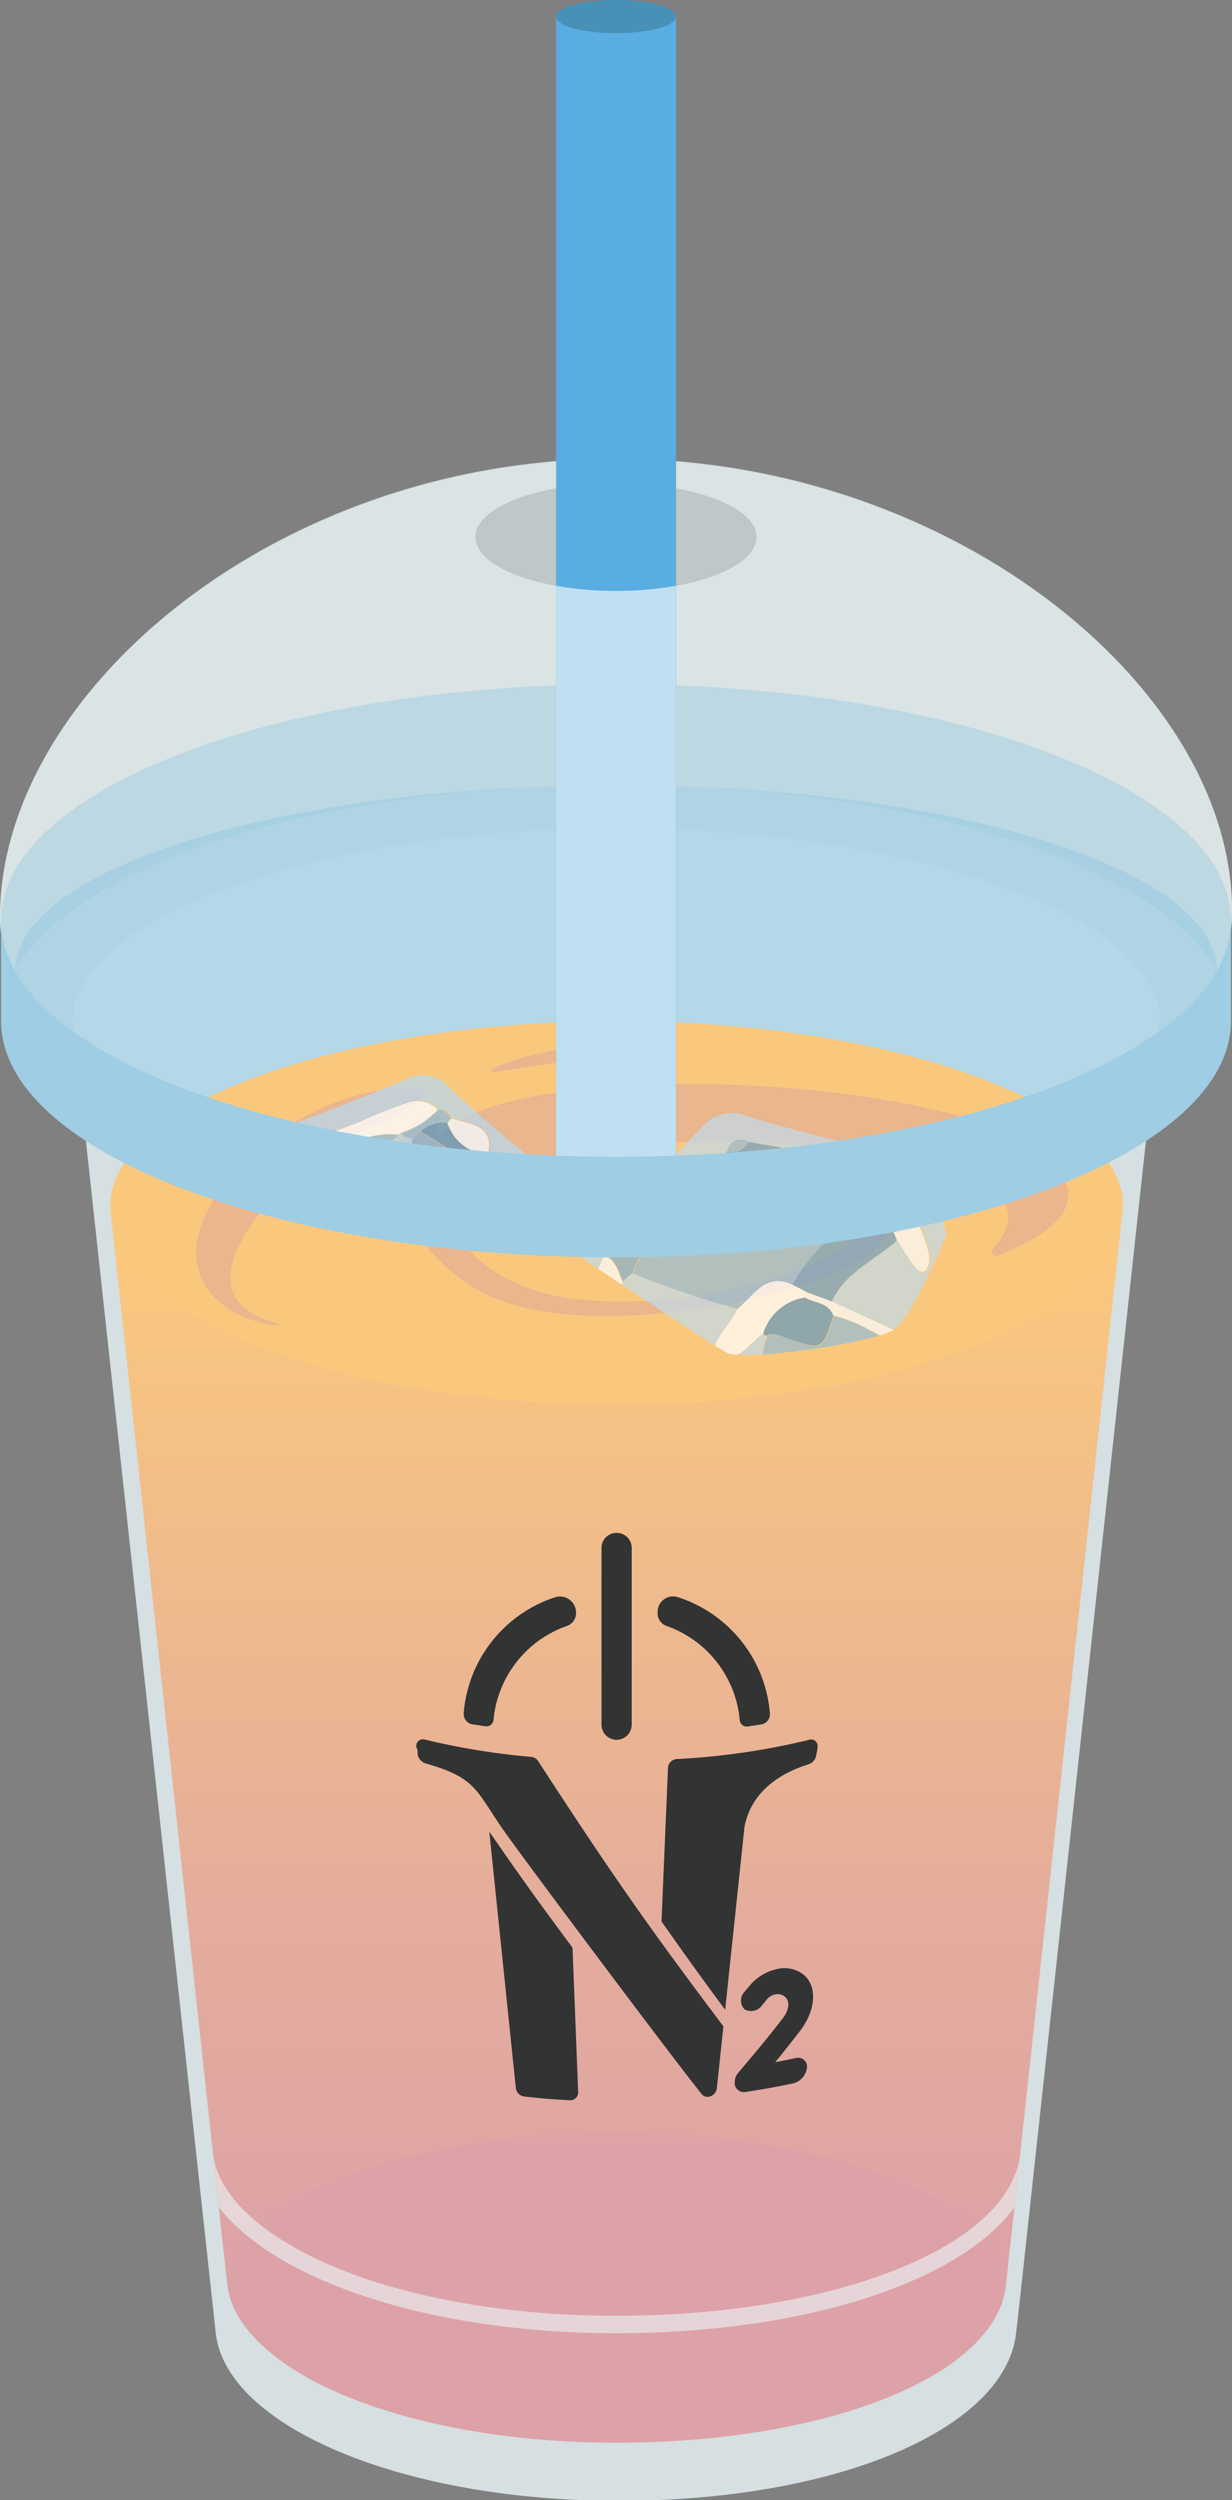 <svg xmlns="http://www.w3.org/2000/svg" xmlns:xlink="http://www.w3.org/1999/xlink" viewBox="0 0 91.35 185.38"><rect x="0" y="0" width="91.35" height="185.38" fill="#808080" stroke="none"/><defs><style>.cls-1{fill:none;}.cls-2,.cls-31,.cls-5{fill:#ebf6f9;}.cls-10,.cls-2{opacity:0.8;}.cls-3{fill:url(#名称未設定グラデーション_20);}.cls-4{fill:url(#名称未設定グラデーション_20-2);}.cls-5{opacity:0.6;}.cls-33,.cls-6,.cls-7{fill:#9fcde3;}.cls-6{opacity:0.5;}.cls-31,.cls-7{opacity:0.7;}.cls-8{fill:#fac87d;}.cls-9{fill:#e9b68e;}.cls-11{clip-path:url(#clip-path);}.cls-12{opacity:0.9;}.cls-13{fill:#c2d9e7;}.cls-14{fill:#96bdd5;}.cls-15{fill:#71a1c2;}.cls-16{fill:#fbfdfe;}.cls-17{fill:#fff;}.cls-18{fill:#6599bc;}.cls-19{fill:#f9fbfd;}.cls-20{fill:#86b0cc;}.cls-21{clip-path:url(#clip-path-2);}.cls-22{fill:#bdd6e5;}.cls-23{fill:#8ab3cf;}.cls-24{fill:#8db5d0;}.cls-25{fill:#6b9cbf;}.cls-26{fill:#90b8d2;}.cls-27{fill:#f3f8fb;}.cls-28{fill:#bad4e4;}.cls-29{fill:#5b90b6;}.cls-30{fill:#5aade0;}.cls-32{fill:#4790b6;}.cls-34{fill:#323333;}</style><linearGradient id="名称未設定グラデーション_20" x1="45.72" y1="93.78" x2="45.72" y2="169.26" gradientUnits="userSpaceOnUse"><stop offset="0" stop-color="#fac87d"/><stop offset="0.04" stop-color="#f8c67f"/><stop offset="0.65" stop-color="#e4ac9c"/><stop offset="1" stop-color="#dda2a7"/></linearGradient><linearGradient id="名称未設定グラデーション_20-2" x1="45.72" y1="102.33" x2="45.72" y2="160.08" xlink:href="#名称未設定グラデーション_20"/><clipPath id="clip-path"><path id="SVGID" class="cls-1" d="M43,87.83c-1.6.68-1.38,4.42-1.38,4.42s11,7.44,12.32,8.07,10.84-.73,12.34-1.72,4.07-7.48,5.31-10.3-19.31-9.79-19.31-9.79Z"/></clipPath><clipPath id="clip-path-2"><path id="SVGID-2" data-name="SVGID" class="cls-1" d="M15.09,77.91c2.7,4.46,7.68,8.43,11.72,12.29s19.1.27,21.53-1.66S30,73.28,30,73.28Z"/></clipPath></defs><title>アセット 20</title><g id="レイヤー_2" data-name="レイヤー 2"><g id="レイヤー_1-2" data-name="レイヤー 1"><path class="cls-2" d="M86,75.37h0c-.54-7.74-18.9-13.94-40.29-13.94S5.92,67.64,5.4,75.39h0v.08a4.61,4.61,0,0,0,0,.83,8.85,8.85,0,0,0,.16.87l10.64,97.68L16,173c.76,6.83,13.62,12.43,29.89,12.43S74.55,180.06,75.34,173l.2-1.73L85.78,77.15a8,8,0,0,0,.16-.85,4.72,4.72,0,0,0,0-.84Z"/><polygon class="cls-3" points="16.86 169.51 8.21 89.93 83.22 89.93 74.58 169.51 16.86 169.51"/><path class="cls-4" d="M45.71,181.12c-7.77,0-15-1.29-20.48-3.63-5-2.15-8-5.06-8.36-8a4.67,4.67,0,0,1,1.42-3.65c4.05-4.53,15.33-7.69,27.42-7.69s23.39,3.16,27.44,7.7a4.73,4.73,0,0,1,1.43,3.64C73.83,176.13,61.42,181.12,45.71,181.12Z"/><path class="cls-5" d="M45.68,171.71c-8,0-15.58-1.33-21.2-3.76-5.15-2.21-8.31-5.2-8.68-8.21l.43,3.92C20.36,169,31.67,173,45.68,173s25.48-3.8,29.53-9.33l.42-3.86C74.79,166.59,61.88,171.71,45.68,171.71Z"/><path class="cls-5" d="M91.34,68C91,80.24,66.18,86.59,45.67,86.59,23,86.59,0,80.24,0,68c0-16.61,20.45-34,45.67-34S91.78,51.42,91.34,68Z"/><path class="cls-5" d="M45.67,34.05C20.45,34.05,0,51.42,0,68,0,80.24,23,86.59,45.67,86.59,66.18,86.59,91,80.24,91.34,68,91.78,51.42,70.9,34.05,45.67,34.05Zm0,9.77c-5.75,0-10.42-1.79-10.42-4s4.67-4,10.42-4,10.43,1.79,10.43,4S51.43,43.82,45.67,43.82Z"/><path class="cls-6" d="M.08,68.25c0-9.67,20.41-17.51,45.59-17.51s45.6,7.84,45.6,17.51v7.46c0-9.67-20.41-17.51-45.6-17.51S.08,66,.08,75.71Z"/><ellipse class="cls-7" cx="45.68" cy="72" rx="44.56" ry="13.78"/><path class="cls-8" d="M83.23,89.93c-.86,7.75-16.8,14.22-37.51,14.22S9.07,97.72,8.21,89.93,25,75.71,45.72,75.71,84.09,82.13,83.23,89.93Z"/><path class="cls-9" d="M31.09,80.69a.36.36,0,0,1,.23.59c-1.58,1.79-5.5,2.35-9,5.45s-8.85,9.65-1.7,11.39a.08.08,0,0,1,0,.16c-4.76-.45-8.91-4.64-3.54-11C22.22,81.26,29,80.39,31.09,80.69Z"/><path class="cls-9" d="M62.79,89.8a.24.24,0,0,1,.08-.46c1.95.1,4.42,1.14,1.69,3.58-3.47,3.09-22.13,7.26-29.51,2.5-7-4.51-7.13-11.87-2.85-12.81a.38.38,0,0,1,.44.52c-1.25,3.09-.55,12,10.28,13.22C53.91,97.55,68,91.82,62.79,89.8Z"/><path class="cls-9" d="M54.36,88.81A.6.6,0,0,1,54.7,90c-5.4,1.9-14.52,2.76-19.1.12-6.59-3.8-4.71-7.78,6.63-9.25S70.6,81.28,76,84.72c5,3.19,4,6-2,8.37a.32.32,0,0,1-.36-.51C76.11,89.81,75,87,65,85.5c-11.29-1.71-28.67-.78-23.42,2.36C45.07,90,50.35,89.77,54.36,88.81Z"/><path class="cls-9" d="M36.52,79.2A22.46,22.46,0,0,1,48,77.71a.23.23,0,0,1,0,.46,91.75,91.75,0,0,0-11.38,1.37A.18.18,0,0,1,36.52,79.2Z"/><g class="cls-10"><g class="cls-11"><g class="cls-12"><path class="cls-13" d="M42.85,92.37c1.12-.14,1.72-1.06,2.41-1.75q3.43-3.45,6.74-7a2.9,2.9,0,0,1,3.41-.85c3.92,1.18,7.92,2.14,11.91,3.09a2.49,2.49,0,0,1,2.18,2.28,78.22,78.22,0,0,0,3.08,11.95,2.29,2.29,0,0,1-.71,2.84,84.6,84.6,0,0,0-9,9,2.32,2.32,0,0,1-2.92.56,69.42,69.42,0,0,0-12.1-3.22c-1.42-.26-1.65-1.28-2-2.44-1.15-4.22-1.7-8.61-3.73-12.57Zm5.72-2.54c-2.08-.54-2.23,1.35-3,2.41l-.75.81c-.22.69-.81,1.35-.49,2.1.76,1.74.86,3.65,1.44,5.43.63,1.93.81,4.14,2.8,5.38.42,1.92,1.43.74,2,.26,1.74-1.44,2.35-3.64,3.43-5.52,1.16-.18,1.73-1.23,2.62-1.81l.14.08.15,0c-1.3,3.16,1,5.59,1.74,8.37a4.25,4.25,0,0,0-2.77.93c1.61-.15,2.38.92,3.48,1.3.42.6.64,1.5,1.7,1.13.93.29,1.37-.46,1.84-1,1.08-1.19,2.06-2.47,3.09-3.71A3.62,3.62,0,0,0,69,102.4c.11-.31.23-.61.34-.92.39,0,.88.09,1-.43s-.41-.76-.83-.94L61.68,96.5c1-2.17,3.19-3.06,4.84-4.53.46.66.9,1.34,1.4,2s.79.46,1-.24c.36-1.37-2-6-3.44-6.53-2.47-.87-4.8-2.25-7.55-2.08l-2.42-.42a1,1,0,0,0-1.55.7l-.32.7c-1.75.32-2.71,1.68-3.78,2.89Z"/><path class="cls-14" d="M49.83,89c1.07-1.21,2-2.57,3.78-2.89.4.17.77.45.74.88-.15,2.39,2,3.71,2.56,5.8.44-2.6-1.32-5.38,1-7.66,2.75-.17,5.08,1.21,7.55,2.08-.53.72-.11,1.44,0,2.17a13.35,13.35,0,0,0-6.65,5.93c-2.05-1-2.89.85-4.1,1.8a65.4,65.4,0,0,1-7.78-2.65c.42-1.49,1.58-2.4,2.6-3.43C50.05,90.42,51.06,89.85,49.83,89Z"/><path class="cls-14" d="M66,106.07c-1,1.24-2,2.52-3.09,3.71-.47.51-.91,1.26-1.84,1,.07-1,1.5-1.82.3-2.78a2.12,2.12,0,0,0-1.88-.17c-.67.36.23,1.21-.12,1.82-1.1-.38-1.87-1.45-3.48-1.3a4.25,4.25,0,0,1,2.77-.93c-.7-2.78-3-5.21-1.74-8.37.48-.24.91,0,1.34.16,2.76.95,2.76.95,3.57-1.64,2.85.69,5,2.7,7.59,3.94-.11.31-.23.61-.34.92l-.73-.11a21.51,21.51,0,0,1-6.56-1.72c-.37,2.11.58,3.84.36,5.67,0,.46-.2,1.17.52,1.37s1-.22,1.43-.57c.68-.56.8-1.78,2-1.67Z"/><path class="cls-15" d="M58.77,95.26a13.35,13.35,0,0,1,6.65-5.93c.37.88.74,1.76,1.1,2.64-1.65,1.47-3.85,2.36-4.84,4.53l-1.83-.67Z"/><path class="cls-16" d="M48.53,106c-2-1.24-2.17-3.45-2.8-5.38-.58-1.78-.68-3.69-1.44-5.43-.32-.75.27-1.41.49-2.1.88.36,1.07,1.2,1.39,2,0,3.47,1.1,6.45,4,8.57C49.79,104.48,50,105.78,48.53,106Z"/><path class="cls-17" d="M58.77,95.26l1.08.57c-.06.13-.11.25-.16.38a3.82,3.82,0,0,0-3.1,2.68c-.89.58-1.46,1.63-2.62,1.81l-1.09-.44c.24-1.26,1.29-2.08,1.79-3.2C55.88,96.11,56.72,94.31,58.77,95.26Z"/><path class="cls-15" d="M57.9,85.08c-2.31,2.28-.55,5.06-1,7.66-.56-2.09-2.71-3.41-2.56-5.8,0-.43-.34-.71-.74-.88.11-.23.22-.46.32-.7a1.29,1.29,0,0,0,1.55-.7Z"/><path class="cls-18" d="M56.59,98.89a3.82,3.82,0,0,1,3.1-2.68c.71.42,1.73.36,2.1,1.33-.81,2.59-.81,2.59-3.57,1.64-.43-.15-.86-.4-1.34-.16l-.15,0Z"/><path class="cls-19" d="M66.52,92c-.36-.88-.73-1.76-1.1-2.64-.08-.73-.5-1.45,0-2.17,1.39.57,3.8,5.16,3.44,6.53-.18.7-.56.75-1,.24S67,92.63,66.52,92Z"/><path class="cls-14" d="M52.88,100.26l1.09.44c-1.08,1.88-1.69,4.08-3.43,5.52-.58.48-1.59,1.66-2-.26,1.43-.18,1.26-1.48,1.66-2.38A12.31,12.31,0,0,0,52.88,100.26Z"/><path class="cls-19" d="M61.79,97.54c-.37-1-1.39-.91-2.1-1.33.05-.13.1-.25.16-.38l1.83.67,7.88,3.61c.42.18,1,.28.83.94s-.62.41-1,.43C66.81,100.24,64.64,98.23,61.79,97.54Z"/><path class="cls-20" d="M46.17,95c-.32-.76-.51-1.6-1.39-2l.75-.81c1.74.12,2.56-.93,3-2.41L49.83,89c1.23.9.22,1.47-.34,2-1,1-2.18,1.94-2.6,3.43Z"/><path class="cls-15" d="M59.33,109.62c.35-.61-.55-1.46.12-1.82a2.12,2.12,0,0,1,1.88.17c1.2,1-.23,1.83-.3,2.78C60,111.12,59.75,110.22,59.33,109.62Z"/><path class="cls-19" d="M68.31,102.29l.73.11A3.62,3.62,0,0,1,66,106.07l.12-.7C66.6,104.18,68,103.6,68.31,102.29Z"/><path class="cls-19" d="M48.57,89.83c-.48,1.48-1.3,2.53-3,2.41C46.34,91.18,46.49,89.29,48.57,89.83Z"/><path class="cls-14" d="M55.48,84.66a1.29,1.29,0,0,1-1.55.7A1,1,0,0,1,55.48,84.66Z"/><path class="cls-13" d="M46.17,95l.72-.6a65.4,65.4,0,0,0,7.78,2.65c-.5,1.12-1.55,1.94-1.79,3.2a12.31,12.31,0,0,1-2.69,3.32C47.27,101.46,46.2,98.48,46.17,95Z"/><path class="cls-13" d="M68.31,102.29c-.35,1.31-1.71,1.89-2.23,3.08-1.22-.11-1.34,1.11-2,1.67-.42.35-.85.74-1.43.57s-.57-.91-.52-1.37c.22-1.83-.73-3.56-.36-5.67A21.51,21.51,0,0,0,68.31,102.29Z"/></g></g></g><g class="cls-10"><g class="cls-21"><path class="cls-22" d="M38.38,107.66c-3.47,1.94-7.35,2.9-11,4.55a2.33,2.33,0,0,1-2.69-.85,68.24,68.24,0,0,0-9.7-8.09,2.88,2.88,0,0,1-1.31-3.55,72.37,72.37,0,0,0,2-12.32c.14-1.67.92-2.33,2.51-2.85,4-1.32,8-2.87,11.85-4.49a2.62,2.62,0,0,1,3.32.63,87.91,87.91,0,0,0,10,8.12c1.34.91,1.57,1.78,1.22,3.34C43.71,96.08,43,100,42.49,104c-.34,2.92-.75,3.54-3.79,3.45,0-.86,1.49-1.14.81-2.23.67-.61,1.64-1.1.82-2.24,1.77-2.33,1.81-5.1,2-7.84L41.71,95a.33.33,0,0,0-.14-.19c1-.51.87-1.39.73-2.27.25-.45.35-1,0-1.31-1.67-1.28-2.87-3.12-4.78-4.12l-1.29-1.52c.49-2.31-1.34-2.28-2.72-2.69a1,1,0,0,0-1-.65,2.06,2.06,0,0,0-2.23-.52,33,33,0,0,0-3.52,1.4c-2.6,1-5.39,1.66-7.53,3.65-1.45,1-.94,2,.06,2.75a12.51,12.51,0,0,0,6.16,2.6c.17,1.17,1.05,1.88,1.73,2.72a14.25,14.25,0,0,0-5.67,1.7c-.75.41-1.4,1.26-2.17,1.35-1.22.15-.13-1.82-1.64-1.93.18,1.23-.74,2.12-1.09,3.24-.91.68-1.56,1.4-.52,2.49,1.27,2,3.49,2.65,5.25,4a3.4,3.4,0,0,0,4.1,2.58l.54.67c.49.53,1.13,1.72,1.66.31a24.08,24.08,0,0,0,1.81-6.3h0l.06-.58h0a.69.69,0,0,0,.32-.92l.83-1.55c2.29,1.08,3.69,3.08,5.16,5L33.3,107.3c1.75.29,2.91-.44,4.13-.85Z"/><path class="cls-20" d="M38.38,107.66l-1-1.21,2.08-1.2c.68,1.09-.85,1.37-.81,2.23Z"/><path class="cls-23" d="M37.47,87.15c1.91,1,3.11,2.84,4.78,4.12.4.31.3.86,0,1.31-.57-.73-1.1-1.78-2.22-1.11-1.95,1.16-4.25,1.71-6.07,3.38a7.63,7.63,0,0,0,3.55-.52c1.37-.33,2.86-1,4,.52a.33.33,0,0,1,.14.19l.63.13c-.2,2.74-.24,5.51-2,7.84l-1.45.13c-1.83-2.67-4.57-4.4-6.87-6.58.24-2.37-2-2.78-3.18-4,1.5-2.53,1.39-5.39,1.76-8.16l.57-.48a25.64,25.64,0,0,1,4.21,2.87C35.92,87.29,36.62,87.85,37.47,87.15Z"/><path class="cls-24" d="M25.92,109l-.54-.67-.39-.67a53,53,0,0,1,1.24-6.34c.3-1-.43-.79-1.09-.62-2,.52-4.05,1.26-6.22.89a1.73,1.73,0,0,1-.26-1.51c.19-1.29-.05-1.89-1.37-.88-.17.14-.49.07-.74.1.35-1.12,1.27-2,1.09-3.24,1.51.11.42,2.08,1.64,1.93.77-.09,1.42-.94,2.17-1.35a14.25,14.25,0,0,1,5.67-1.7l.83.32c-.36,1.28-.75,2.54-1.09,3.82-.19.71-.28,1.44.86,1.15.76-.19,1.61.32,2.3-.32l.31-.28.27.35c-.28.51-.55,1-.83,1.55-.2.28-.45.53-.32.92h0c-.16.18-.25.36-.06.58h0C27.72,104.66,27.21,107,25.92,109Z"/><path class="cls-25" d="M30.6,99.93l-.27-.35c0-.18.08-.36.13-.54h.38l-.12-.26v0c.37-.17.59-.42.38-.85v0L32,96.56c2.3,2.18,5,3.91,6.87,6.58l-3.12,1.79C34.29,103,32.89,101,30.6,99.93Z"/><path class="cls-16" d="M19.17,86.82c2.14-2,4.93-2.61,7.53-3.65a33,33,0,0,1,3.52-1.4,2.06,2.06,0,0,1,2.23.52A6,6,0,0,1,29.71,84l-.14.13a6.18,6.18,0,0,0-3.74.81c-1.82.61-2.46,2.57-4,3.49C20.44,88.71,19.37,88.48,19.17,86.82Z"/><path class="cls-16" d="M32,96.56,31.09,98l-1.55-1.86A3,3,0,0,0,28,95.21l-.83-.32c-.68-.84-1.56-1.55-1.73-2.72l.34-.84c1.31-.3,1.93,1.16,3.1,1.21C30,93.78,32.25,94.19,32,96.56Z"/><path class="cls-25" d="M41.57,94.85c-1.15-1.56-2.64-.85-4-.52a7.63,7.63,0,0,1-3.55.52c1.82-1.67,4.12-2.22,6.07-3.38,1.12-.67,1.65.38,2.22,1.11C42.44,93.46,42.58,94.34,41.57,94.85Z"/><path class="cls-26" d="M25.73,91.33l-.34.84a12.51,12.51,0,0,1-6.16-2.6c-1-.77-1.51-1.8-.06-2.75.2,1.66,1.27,1.89,2.65,1.62A18.75,18.75,0,0,0,25.73,91.33Z"/><path class="cls-16" d="M35.76,104.93l3.12-1.79,1.45-.13c.82,1.14-.15,1.63-.82,2.24l-2.08,1.2c-1.22.41-2.38,1.14-4.13.85Z"/><path class="cls-19" d="M25.92,109c1.29-1.92,1.8-4.29,3.47-6a24.08,24.08,0,0,1-1.81,6.3C27.05,110.67,26.41,109.48,25.92,109Z"/><path class="cls-25" d="M16.55,99.25c.25,0,.57,0,.74-.1,1.32-1,1.56-.41,1.37.88a1.73,1.73,0,0,0,.26,1.51,1.73,1.73,0,0,0-.28.26c-.88.32-1.73-.77-2.61-.06C15,100.65,15.64,99.93,16.55,99.25Z"/><path class="cls-18" d="M37.47,87.15c-.85.7-1.55.14-2.1-.38a25.64,25.64,0,0,0-4.21-2.87,2.49,2.49,0,0,1,2-.65,3.46,3.46,0,0,0,3,2.38Z"/><path class="cls-26" d="M16,101.74c.88-.71,1.73.38,2.61.06.23,2,2.31,2.35,3.37,3.62l-.73.28C19.52,104.39,17.3,103.69,16,101.74Z"/><path class="cls-19" d="M21.28,105.7l.73-.28c1,.71,1.73,1.81,3,2.19l.39.67A3.4,3.4,0,0,1,21.28,105.7Z"/><path class="cls-27" d="M36.18,85.63a3.46,3.46,0,0,1-3-2.38l.27-.31C34.84,83.35,36.67,83.32,36.18,85.63Z"/><path class="cls-14" d="M33.46,82.94l-.27.31a2.49,2.49,0,0,0-2,.65l-.57.48a.85.85,0,0,1-.88-.37,6,6,0,0,0,2.74-1.72A1,1,0,0,1,33.46,82.94Z"/><path class="cls-19" d="M29.45,102.4c-.13-.39.12-.64.32-.92A.69.69,0,0,1,29.45,102.4Z"/><path class="cls-25" d="M42.34,95.17,41.71,95Z"/><path class="cls-19" d="M29.39,103c-.19-.22-.1-.4.06-.58Z"/><path class="cls-28" d="M29.71,84a.85.85,0,0,0,.88.37c-.37,2.77-.26,5.63-1.76,8.16-1.17-.05-1.79-1.51-3.1-1.21a18.75,18.75,0,0,1-3.91-2.89c1.55-.92,2.19-2.88,4-3.49a3.72,3.72,0,0,0,3.74-.81Z"/><path class="cls-28" d="M25,107.61c-1.25-.38-2-1.48-3-2.19-1.06-1.27-3.14-1.58-3.37-3.62a1.73,1.73,0,0,1,.28-.26c2.17.37,4.18-.37,6.22-.89.66-.17,1.39-.37,1.09.62A53,53,0,0,0,25,107.61Z"/><path class="cls-18" d="M28,95.21a3,3,0,0,1,1.59.91c-2,1.53-.38,2.58.48,3.74-.69.64-1.54.13-2.3.32-1.14.29-1-.44-.86-1.15C27.2,97.75,27.59,96.49,28,95.21Z"/><path class="cls-29" d="M30,99.86c-.86-1.16-2.47-2.21-.48-3.74L31.09,98v0c-.49.12-.4.5-.38.85v0a3.19,3.19,0,0,0-.26.26c-.05.18-.09.36-.13.54Z"/><path class="cls-16" d="M30.71,98.81c0-.35-.11-.73.38-.85C31.3,98.39,31.08,98.64,30.71,98.81Z"/><path class="cls-16" d="M30.46,99a3.19,3.19,0,0,1,.26-.26l.12.26Z"/><path class="cls-14" d="M29.57,84.14a3.72,3.72,0,0,1-3.74.81A6.18,6.18,0,0,1,29.57,84.14Z"/></g></g><rect class="cls-30" x="41.23" y="1.23" width="8.9" height="88.27"/><path class="cls-31" d="M41.23,86.5q2.22.09,4.44.09c1.47,0,3,0,4.45-.1V43.43a25.53,25.53,0,0,1-8.89,0Z"/><ellipse class="cls-32" cx="45.67" cy="1.23" rx="4.45" ry="1.23"/><path class="cls-33" d="M91.27,75.71c0,9.68-20.41,17.52-45.6,17.52S.08,85.39.08,75.71V68.25c0,9.68,20.41,17.52,45.59,17.52s45.6-7.84,45.6-17.52Z"/><path class="cls-34" d="M36.28,135.81c2.46,3.56,3.7,5.28,6.17,8.6.17,4.28.25,6.42.42,10.7a.59.59,0,0,1-.63.62c-1.35-.08-2-.13-3.37-.28a.71.71,0,0,1-.62-.63C37.46,147.23,37.07,143.42,36.28,135.81Z"/><path class="cls-34" d="M52.53,155.47h0a.54.54,0,0,1-.5-.2c-1.69-2.06-12.89-17-14.77-19.67-2-2.91-2-3.8-5.71-4.85a.87.87,0,0,1-.58-.66c0-.21,0-.31-.09-.52a.49.49,0,0,1,.61-.59,53.23,53.23,0,0,0,7.91,1.29.69.69,0,0,1,.51.32c5.49,8.46,8.26,12.39,13.73,19.66-.2,1.84-.29,2.75-.49,4.59A.71.71,0,0,1,52.53,155.47Z"/><path class="cls-34" d="M55.2,135.47c-.57,5.42-.86,8.13-1.43,13.55-1.88-2.55-2.83-3.86-4.72-6.55.19-4.56.29-6.84.48-11.39a.69.69,0,0,1,.63-.65A52.6,52.6,0,0,0,60,129a.48.48,0,0,1,.61.58c0,.23-.05.34-.09.57a.83.83,0,0,1-.55.66C56.64,131.85,55.49,133.86,55.2,135.47Z"/><path class="cls-34" d="M45.72,129h0a1.12,1.12,0,0,1-1.12-1.12V114.76a1.11,1.11,0,0,1,1.12-1.1h0a1.11,1.11,0,0,1,1.12,1.1V127.9A1.12,1.12,0,0,1,45.72,129Z"/><path class="cls-34" d="M49.37,120.54a8.18,8.18,0,0,1,5.48,7,.52.52,0,0,0,.62.47l1-.15a.78.78,0,0,0,.62-.79,9.9,9.9,0,0,0-6.81-8.64,1.15,1.15,0,0,0-1.52,1.07v.07A1,1,0,0,0,49.37,120.54Z"/><path class="cls-34" d="M36.59,127.55a8.19,8.19,0,0,1,5.47-7,1,1,0,0,0,.65-1h0a1.19,1.19,0,0,0-1.57-1.11,9.87,9.87,0,0,0-6.76,8.62.78.78,0,0,0,.62.79l1,.15A.53.53,0,0,0,36.59,127.55Z"/><path class="cls-34" d="M58.84,154.47c-1.41.29-2.12.42-3.53.64a.7.7,0,0,1-.8-.43,1.1,1.1,0,0,1,.24-1c1.31-1.56,2-2.36,3.27-4,.39-.5.65-1.2.19-1.62a.86.86,0,0,0-.77-.17,1.09,1.09,0,0,0-.61.4l-.31.38a1,1,0,0,1-1.31.32.93.93,0,0,1,0-1.31l.32-.38a3.67,3.67,0,0,1,2-1.28,2.34,2.34,0,0,1,2.09.42c1,.9.87,2.63-.33,4.19-.72.92-1.08,1.38-1.81,2.28l1.52-.31a.66.66,0,0,1,.83.75A1.37,1.37,0,0,1,58.84,154.47Z"/></g></g></svg>